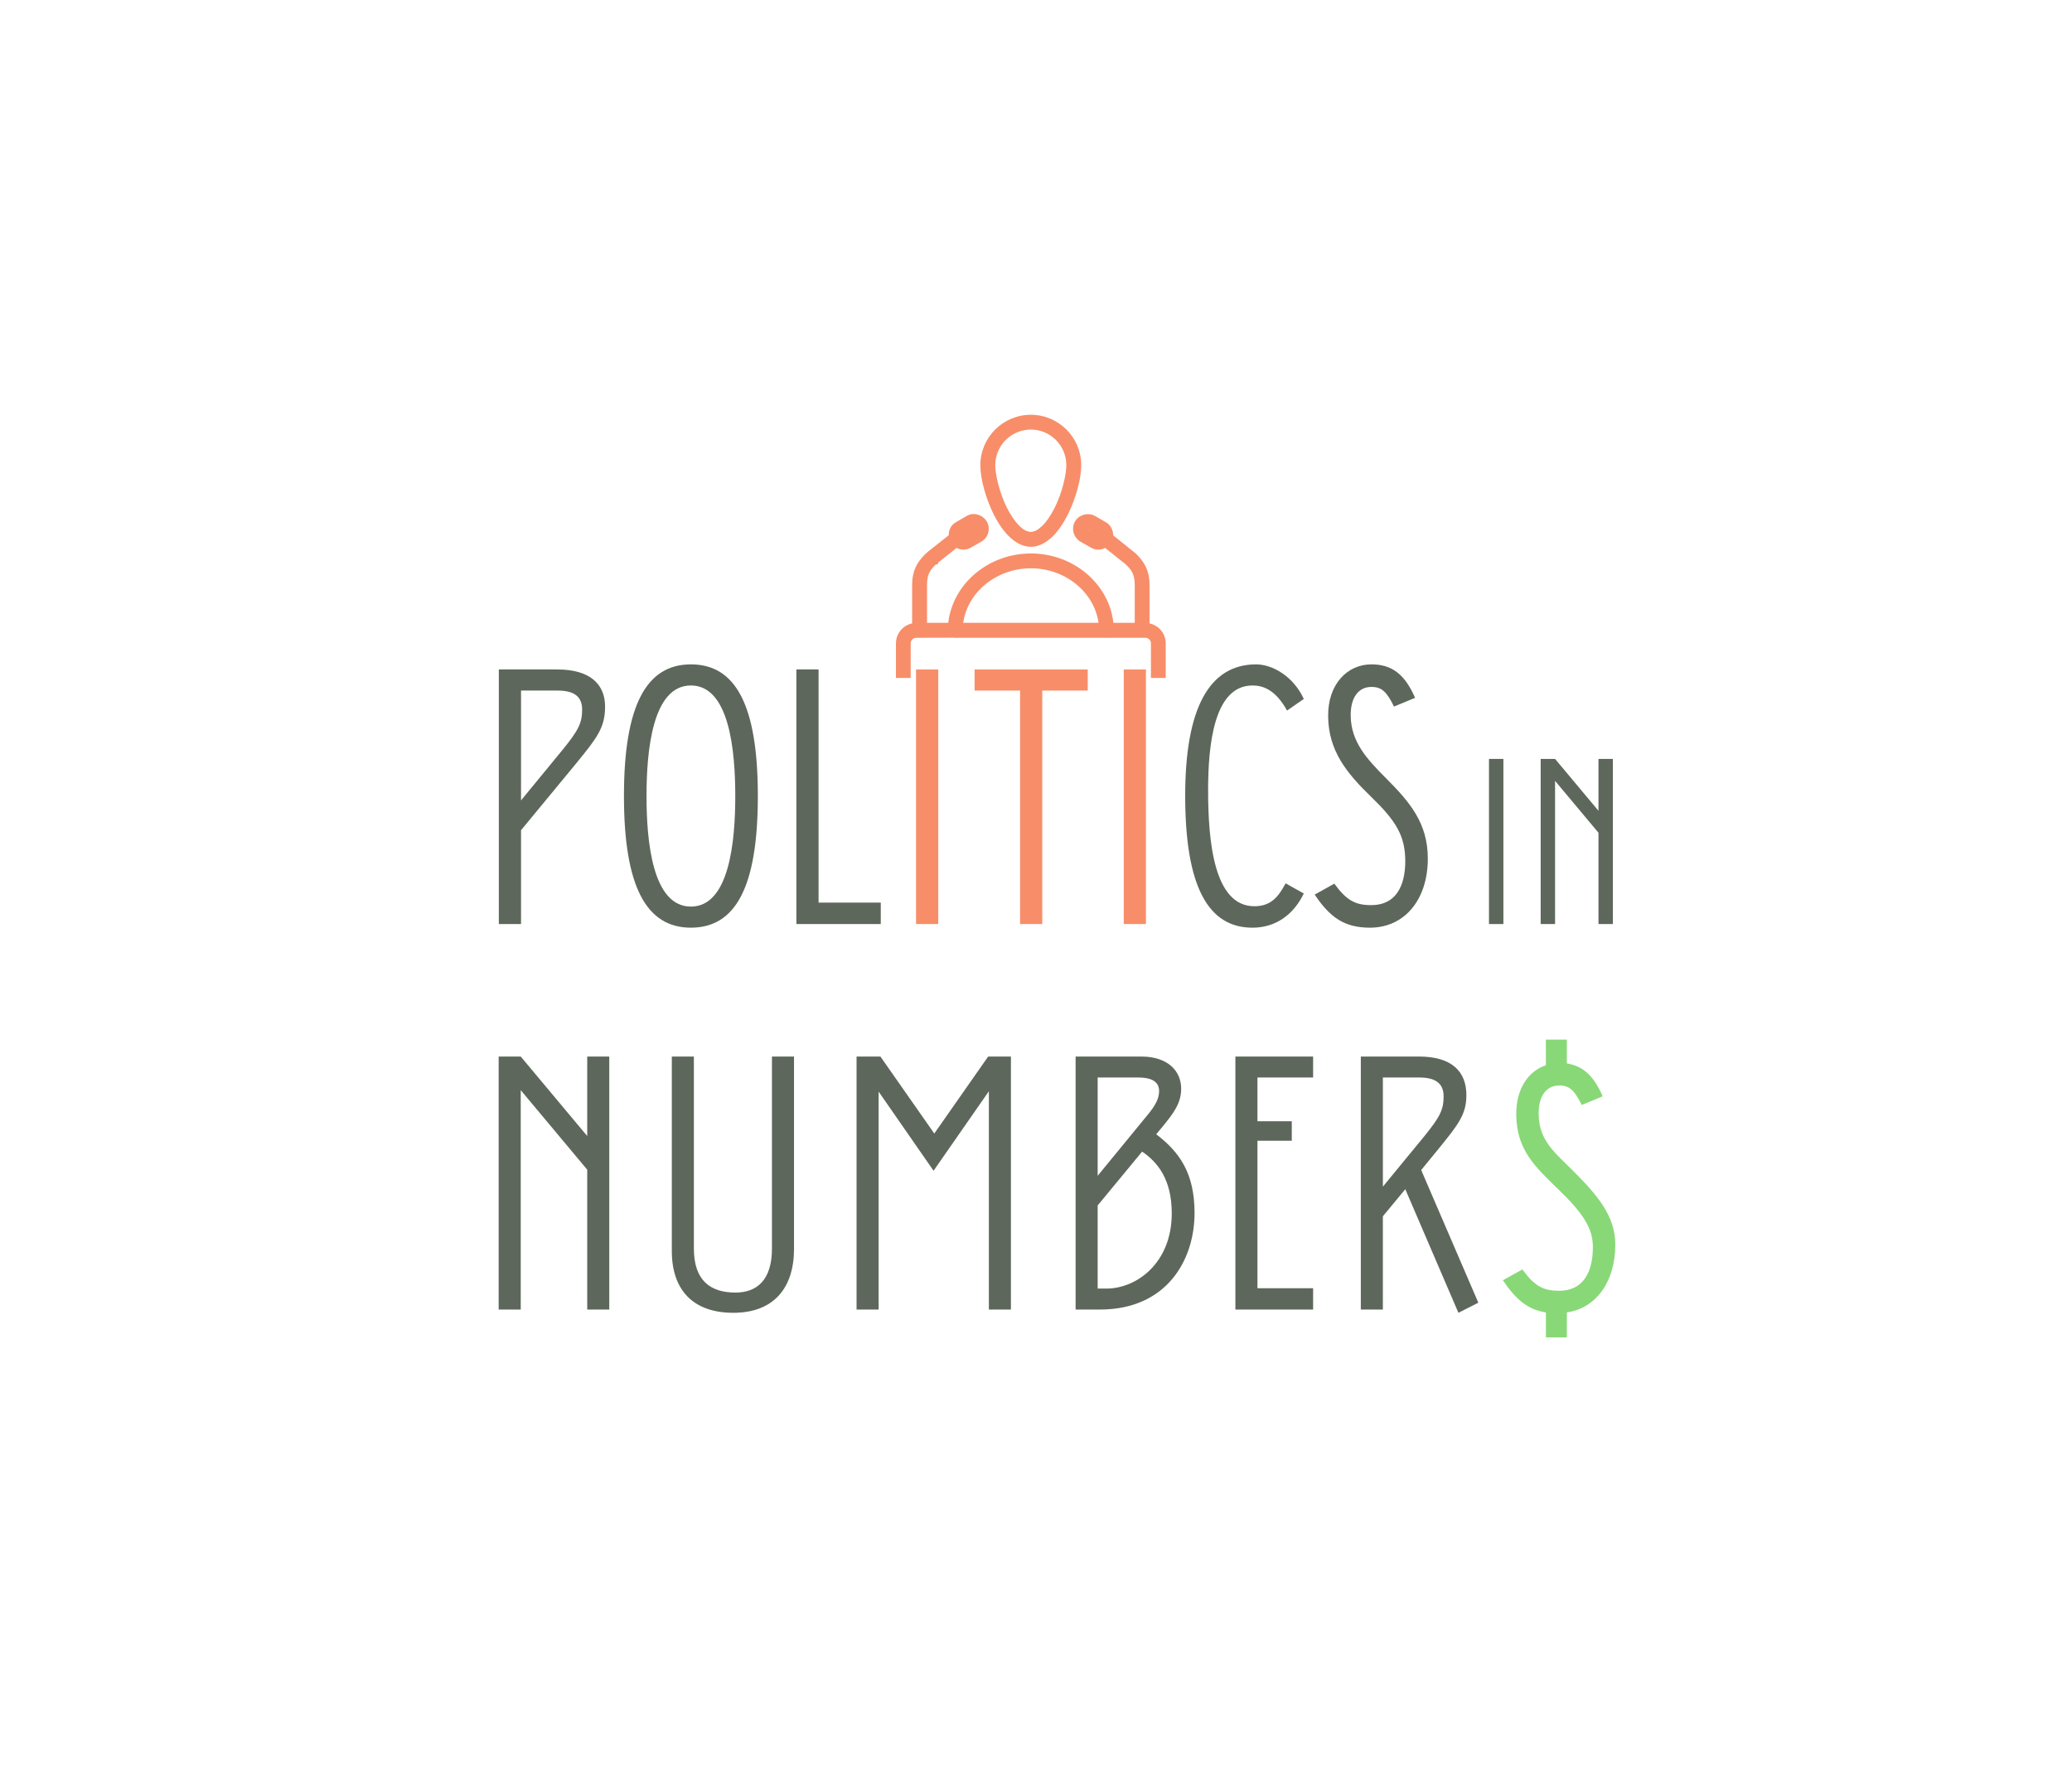 <?xml version="1.0" encoding="utf-8"?>
<!-- Generator: Adobe Illustrator 16.0.0, SVG Export Plug-In . SVG Version: 6.00 Build 0)  -->
<!DOCTYPE svg PUBLIC "-//W3C//DTD SVG 1.1//EN" "http://www.w3.org/Graphics/SVG/1.1/DTD/svg11.dtd">
<svg version="1.1" id="Layer_1" xmlns="http://www.w3.org/2000/svg" xmlns:xlink="http://www.w3.org/1999/xlink" x="0px" y="0px"
	 width="167px" height="143px" viewBox="0 0 167 143" enable-background="new 0 0 167 143" xml:space="preserve">
<g>
	<g>
		<path fill="#5D675B" d="M46.421,61.566l-4.427,5.366v7.564h-1.788V53.972h4.72c2.609,0,3.842,1.173,3.842,2.991
			C48.768,58.664,48.122,59.485,46.421,61.566z M45.365,60.423c1.262-1.554,1.555-2.141,1.555-3.226
			c0-1.055-0.675-1.524-1.965-1.524h-2.961v8.854L45.365,60.423z"/>
		<path fill="#5D675B" d="M50.29,64.175c0-7.33,1.817-10.614,5.395-10.614c3.606,0,5.396,3.284,5.396,10.614
			c0,7.331-1.789,10.614-5.396,10.614C52.107,74.789,50.29,71.506,50.29,64.175z M59.262,64.175c0-3.635-0.47-8.913-3.577-8.913
			c-3.106,0-3.577,5.277-3.577,8.913c0,3.636,0.471,8.914,3.577,8.914C58.792,73.089,59.262,67.812,59.262,64.175z"/>
		<path fill="#5D675B" d="M65.976,72.766h5.013v1.73h-6.801V53.972h1.788V72.766z"/>
		<path fill="#F78E69" d="M73.832,53.972h1.789v20.524h-1.789V53.972z"/>
		<path fill="#F78E69" d="M84.005,55.673v18.823h-1.789V55.673h-3.665v-1.701h9.119v1.701H84.005z"/>
		<path fill="#F78E69" d="M90.571,53.972h1.789v20.524h-1.789V53.972z"/>
		<path fill="#5D675B" d="M105.084,72.033c-0.851,1.76-2.316,2.756-4.135,2.756c-3.605,0-5.424-3.371-5.424-10.643
			c0-7.037,1.936-10.585,5.717-10.585c1.291,0,2.991,0.938,3.842,2.786l-1.35,0.938c-0.967-1.759-2.022-2.022-2.785-2.022
			c-3.107,0-3.577,4.779-3.577,8.444c0,4.134,0.47,9.353,3.725,9.353c1.319,0,1.935-0.733,2.521-1.847L105.084,72.033z"/>
		<path fill="#5D675B" d="M115.08,69.219c0,3.312-1.876,5.57-4.661,5.57c-2.053,0-3.226-0.82-4.456-2.668l1.582-0.88
			c0.998,1.378,1.73,1.73,2.962,1.73c2.463,0,2.756-2.316,2.756-3.548c0-2.082-0.792-3.284-2.756-5.189
			c-1.964-1.906-3.431-3.694-3.46-6.48c-0.029-2.609,1.555-4.193,3.489-4.193c1.671,0,2.697,0.822,3.519,2.698l-1.7,0.704
			c-0.587-1.202-0.997-1.583-1.818-1.583c-1.085,0-1.7,0.909-1.671,2.345c0.028,2.053,1.261,3.431,2.814,4.985
			C113.615,64.645,115.08,66.346,115.08,69.219z"/>
		<path fill="#5D675B" d="M120.01,61.183h1.161v13.313h-1.161V61.183z"/>
		<path fill="#5D675B" d="M129.994,61.183v13.313h-1.159v-7.36l-3.499-4.184v11.544h-1.16V61.183h1.16l3.499,4.184v-4.184H129.994z"
			/>
		<path fill="#5D675B" d="M49.107,85.178v20.397H47.33V94.299l-5.36-6.411v17.688h-1.778V85.178h1.778l5.36,6.41v-6.41H49.107z"/>
		<path fill="#5D675B" d="M63.997,100.68c0,3.117-1.603,5.157-4.896,5.157c-3.205,0-4.953-1.807-4.953-4.982V85.178h1.777v15.473
			c0,2.594,1.34,3.555,3.35,3.555c1.691,0,2.944-0.961,2.944-3.555V85.178h1.777V100.68z"/>
		<path fill="#5D675B" d="M81.479,85.178v20.397h-1.777v-17.6l-4.459,6.41l-4.428-6.381v17.57h-1.777V85.178h1.922l4.342,6.207
			l4.342-6.207H81.479z"/>
		<path fill="#5D675B" d="M93.189,91.442c1.865,1.429,3.09,3.118,3.09,6.353c0,3.759-2.215,7.78-7.635,7.78h-1.952V85.178h5.303
			c2.128,0,3.206,1.166,3.206,2.594c0,1.194-0.643,2.01-1.574,3.146L93.189,91.442z M88.47,86.868v7.925l4.108-5.012
			c0.496-0.611,0.845-1.193,0.845-1.806c0-0.642-0.407-1.107-1.69-1.107H88.47z M89.17,103.885c2.447,0,5.272-2.068,5.272-6.061
			c0-2.71-1.106-4.109-2.389-4.982l-3.584,4.342v6.701H89.17z"/>
		<path fill="#5D675B" d="M99.57,85.178h6.265v1.69h-4.487v3.525h2.768v1.573h-2.768v11.889h4.487v1.72H99.57V85.178z"/>
		<path fill="#5D675B" d="M113.264,95.872l-1.807,2.185v7.519h-1.777V85.178h4.691c2.594,0,3.817,1.166,3.817,3.118
			c0,1.544-0.642,2.36-2.331,4.429l-1.312,1.603l4.605,10.694l-1.604,0.815L113.264,95.872z M111.457,95.668l3.352-4.08
			c1.252-1.544,1.544-2.127,1.544-3.204c0-1.05-0.67-1.516-1.952-1.516h-2.943V95.668z"/>
		<path fill="#88D877" d="M126.287,105.809v2.01h-1.689v-2.01c-1.486-0.233-2.447-1.078-3.468-2.594l1.573-0.875
			c0.991,1.37,1.719,1.72,2.943,1.72c2.447,0,2.738-2.302,2.738-3.525c0-1.516-0.785-2.71-2.738-4.604
			c-1.952-1.895-3.409-3.234-3.438-6.061c-0.029-2.098,0.99-3.525,2.39-3.992v-2.068h1.689v1.923
			c1.312,0.204,2.186,1.021,2.885,2.652l-1.689,0.698c-0.583-1.194-0.99-1.572-1.807-1.572c-1.078,0-1.69,0.902-1.661,2.33
			c0.028,2.099,1.253,3.031,2.798,4.574c1.922,1.924,3.379,3.613,3.379,5.916C130.191,103.331,128.647,105.459,126.287,105.809z"/>
	</g>
	<g>
		<g>
			<path fill="#F78E69" d="M83.088,33.681c-2.109,0-3.83,1.707-3.83,3.82c0,1.05,0.402,2.555,1.055,3.871
				c0.327,0.646,0.716,1.24,1.18,1.696c0.452,0.443,0.993,0.772,1.596,0.772c0.604,0,1.129-0.33,1.594-0.772
				c0.452-0.456,0.842-1.05,1.168-1.696c0.653-1.315,1.054-2.821,1.054-3.871C86.903,35.388,85.184,33.681,83.088,33.681
				L83.088,33.681z M83.088,34.389c1.721,0,3.101,1.392,3.101,3.112c0,0.847-0.365,2.341-0.966,3.542
				c-0.303,0.607-0.666,1.151-1.043,1.519c-0.377,0.366-0.741,0.556-1.092,0.556c-0.365,0-0.729-0.19-1.105-0.556
				c-0.363-0.368-0.742-0.912-1.043-1.519c-0.602-1.201-0.966-2.695-0.966-3.542C79.974,35.78,81.355,34.389,83.088,34.389
				L83.088,34.389z M73.156,54.412V51.87c0-0.391,0.314-0.695,0.703-0.695l0,0h3.051c0.05,0.013,0.101,0.013,0.15,0h12.054
				c0.05,0.013,0.101,0.013,0.151,0h3.037c0.402,0,0.705,0.304,0.705,0.695v2.542h0.701V51.87c0-0.746-0.576-1.341-1.307-1.404
				v-3.339c0-1.265-0.613-1.949-1.129-2.417c0,0,0-0.012-0.013-0.025l-1.795-1.416c0.05-0.38-0.126-0.772-0.466-0.961l-0.853-0.493
				c-0.452-0.266-1.042-0.101-1.292,0.342c-0.264,0.455-0.102,1.037,0.35,1.303l0.841,0.48c0.341,0.203,0.741,0.165,1.042-0.063
				l1.709,1.367l0.025,0.013c0.464,0.43,0.878,0.847,0.878,1.872v3.327h-2.185c-0.227-3.125-3.038-5.591-6.428-5.591
				c-3.404,0-6.203,2.467-6.441,5.591h-2.172v-3.327c0-1.024,0.402-1.442,0.866-1.872h0.011c0-0.013,0.014-0.013,0.014-0.013
				l1.72-1.367c0.29,0.229,0.704,0.266,1.042,0.063l0.842-0.48c0.453-0.253,0.613-0.848,0.351-1.303
				c-0.199-0.329-0.575-0.507-0.94-0.468l0,0c-0.125,0.013-0.251,0.063-0.364,0.126l-0.841,0.493
				c-0.352,0.189-0.516,0.568-0.451,0.949l-1.809,1.429c-0.013,0.013-0.013,0.025-0.025,0.025c-0.516,0.468-1.129,1.151-1.129,2.417
				v3.339c-0.729,0.063-1.306,0.657-1.306,1.404v2.542H73.156z M78.469,42.396c0.086-0.013,0.174,0.025,0.225,0.113
				c0.076,0.114,0.038,0.265-0.089,0.329l-0.841,0.493c-0.111,0.063-0.25,0.026-0.312-0.088c-0.075-0.127-0.051-0.253,0.074-0.33
				l0.854-0.493C78.404,42.409,78.43,42.396,78.469,42.396L78.469,42.396z M87.607,42.409c0.062-0.012,0.127,0,0.177,0.026
				l0.854,0.48c0.125,0.076,0.151,0.203,0.087,0.33c-0.074,0.113-0.213,0.138-0.327,0.074l-0.84-0.48
				c-0.113-0.064-0.163-0.203-0.087-0.329C87.507,42.459,87.558,42.422,87.607,42.409L87.607,42.409z M83.088,45.571
				c3.038,0,5.499,2.176,5.726,4.883H77.361C77.588,47.748,80.049,45.571,83.088,45.571L83.088,45.571z"/>
			<path fill="#F78E69" d="M93.952,54.655h-1.188V51.87c0-0.262-0.193-0.452-0.461-0.452h-3.037c0.025,0.007-0.1,0.015-0.178,0
				H77.061c0.03,0.008-0.121,0.015-0.211-0.008l-2.99,0.008c-0.258,0-0.46,0.199-0.46,0.452v2.785h-1.188V51.87
				c0-0.788,0.547-1.446,1.305-1.612v-3.131c0-1.321,0.612-2.054,1.21-2.596l0.075-0.063l1.666-1.319
				c-0.021-0.441,0.202-0.844,0.592-1.055l0.834-0.489c0.164-0.091,0.317-0.144,0.462-0.158c0.448-0.05,0.931,0.185,1.173,0.584
				c0.164,0.283,0.204,0.609,0.117,0.922c-0.084,0.31-0.283,0.564-0.559,0.718l-0.838,0.479c-0.34,0.204-0.797,0.214-1.148,0.024
				l-1.505,1.196v0.128h-0.158c-0.437,0.412-0.719,0.775-0.719,1.629v3.084h1.708c0.363-3.153,3.243-5.591,6.662-5.591
				c3.422,0,6.298,2.438,6.648,5.591h1.721v-3.084c0-0.936-0.375-1.3-0.778-1.673l-0.034-0.022l-1.572-1.258
				c-0.355,0.19-0.799,0.183-1.15-0.026l-0.838-0.478c-0.571-0.337-0.768-1.07-0.439-1.635c0.305-0.541,1.077-0.753,1.626-0.43
				l0.851,0.493c0.372,0.207,0.602,0.622,0.596,1.06l1.789,1.438c0.574,0.536,1.141,1.263,1.141,2.532v3.131
				c0.758,0.166,1.306,0.824,1.306,1.612V54.655z M93.25,54.169h0.216V51.87c0-0.609-0.466-1.108-1.084-1.162l-0.222-0.019v-3.562
				c0-1.128-0.505-1.742-1.051-2.236L91.03,44.81l-1.823-1.436l0.018-0.136c0.039-0.294-0.1-0.583-0.344-0.718l-0.855-0.495
				c-0.326-0.193-0.781-0.065-0.959,0.251c-0.196,0.338-0.078,0.774,0.262,0.974l0.838,0.479c0.252,0.15,0.548,0.127,0.776-0.046
				l0.15-0.114l1.855,1.485c0.581,0.526,0.995,0.995,0.995,2.074v3.57h-2.654l-0.016-0.226c-0.218-3.009-2.936-5.365-6.186-5.365
				c-3.247,0-5.971,2.356-6.199,5.366l-0.018,0.225h-2.639v-3.57c0-1.041,0.391-1.529,0.876-1.987v-0.127l0.167-0.008l1.809-1.438
				l0.151,0.118c0.212,0.168,0.53,0.188,0.767,0.046l0.846-0.483c0.163-0.091,0.279-0.241,0.33-0.424
				c0.051-0.187,0.027-0.381-0.068-0.546c-0.143-0.236-0.424-0.379-0.705-0.348c-0.078,0.008-0.172,0.041-0.271,0.097l-0.836,0.49
				c-0.255,0.138-0.383,0.411-0.334,0.699l0.023,0.142l-1.892,1.494L75.04,44.94l-0.047,0.004c-0.522,0.486-0.991,1.095-0.991,2.183
				v3.562l-0.222,0.019c-0.618,0.054-1.084,0.553-1.084,1.162v2.299h0.217V51.87c0-0.526,0.416-0.938,0.946-0.938h18.443
				c0.531,0,0.947,0.412,0.947,0.938V54.169z M89.077,50.697H77.098l0.022-0.263c0.238-2.862,2.86-5.105,5.968-5.105
				s5.729,2.243,5.967,5.105L89.077,50.697z M77.633,50.211h10.909c-0.353-2.486-2.694-4.396-5.454-4.396
				S77.986,47.725,77.633,50.211z M83.088,44.083c-0.602,0-1.195-0.284-1.766-0.842c-0.442-0.435-0.855-1.026-1.226-1.759
				c-0.657-1.323-1.081-2.885-1.081-3.98c0-2.24,1.826-4.063,4.072-4.063c2.238,0,4.059,1.823,4.059,4.063
				c0,1.096-0.424,2.658-1.078,3.979c-0.367,0.726-0.775,1.316-1.214,1.759C84.256,43.808,83.68,44.083,83.088,44.083z
				 M83.088,33.923c-1.978,0-3.586,1.605-3.586,3.577c0,1.026,0.403,2.503,1.029,3.763c0.346,0.684,0.727,1.233,1.131,1.63
				c0.944,0.925,1.846,0.954,2.852-0.002c0.398-0.401,0.777-0.951,1.12-1.629c0.624-1.257,1.026-2.734,1.026-3.761
				C86.66,35.528,85.058,33.923,83.088,33.923z M77.648,43.605c-0.17,0-0.326-0.093-0.41-0.244c-0.141-0.239-0.076-0.51,0.162-0.654
				l0.857-0.496c0.052-0.026,0.117-0.058,0.211-0.058l0.033-0.002c0.168,0,0.318,0.09,0.402,0.24
				c0.065,0.097,0.089,0.236,0.055,0.365c-0.033,0.129-0.123,0.238-0.245,0.3l-0.827,0.485
				C77.812,43.583,77.73,43.605,77.648,43.605z M88.525,43.596c-0.084,0-0.169-0.022-0.246-0.064l-0.842-0.482
				c-0.115-0.065-0.197-0.171-0.23-0.295c-0.033-0.124-0.014-0.254,0.054-0.369c0.085-0.118,0.183-0.186,0.288-0.212l0.109-0.013
				c0.081,0,0.162,0.02,0.236,0.057l0.862,0.485c0.237,0.144,0.309,0.403,0.186,0.65C88.836,43.515,88.687,43.596,88.525,43.596z
				 M87.658,42.404l-0.003,0.243l0.862,0.461l-0.853-0.462l-0.007,0V42.404z M83.088,43.36c-0.426,0-0.842-0.205-1.275-0.625
				c-0.395-0.399-0.78-0.96-1.09-1.584c-0.651-1.299-0.992-2.82-0.992-3.65c0-1.85,1.506-3.354,3.357-3.354
				c1.844,0,3.344,1.505,3.344,3.354c0,0.829-0.341,2.349-0.992,3.651c-0.329,0.661-0.706,1.209-1.09,1.583
				C83.922,43.15,83.497,43.36,83.088,43.36z M83.088,34.632c-1.584,0-2.871,1.287-2.871,2.869c0,0.755,0.329,2.214,0.939,3.434
				c0.284,0.571,0.647,1.101,0.998,1.457c0.654,0.635,1.174,0.658,1.856-0.004c0.34-0.332,0.693-0.848,0.994-1.452
				c0.611-1.222,0.94-2.681,0.94-3.434C85.945,35.918,84.664,34.632,83.088,34.632z"/>
		</g>
	</g>
</g>
</svg>
